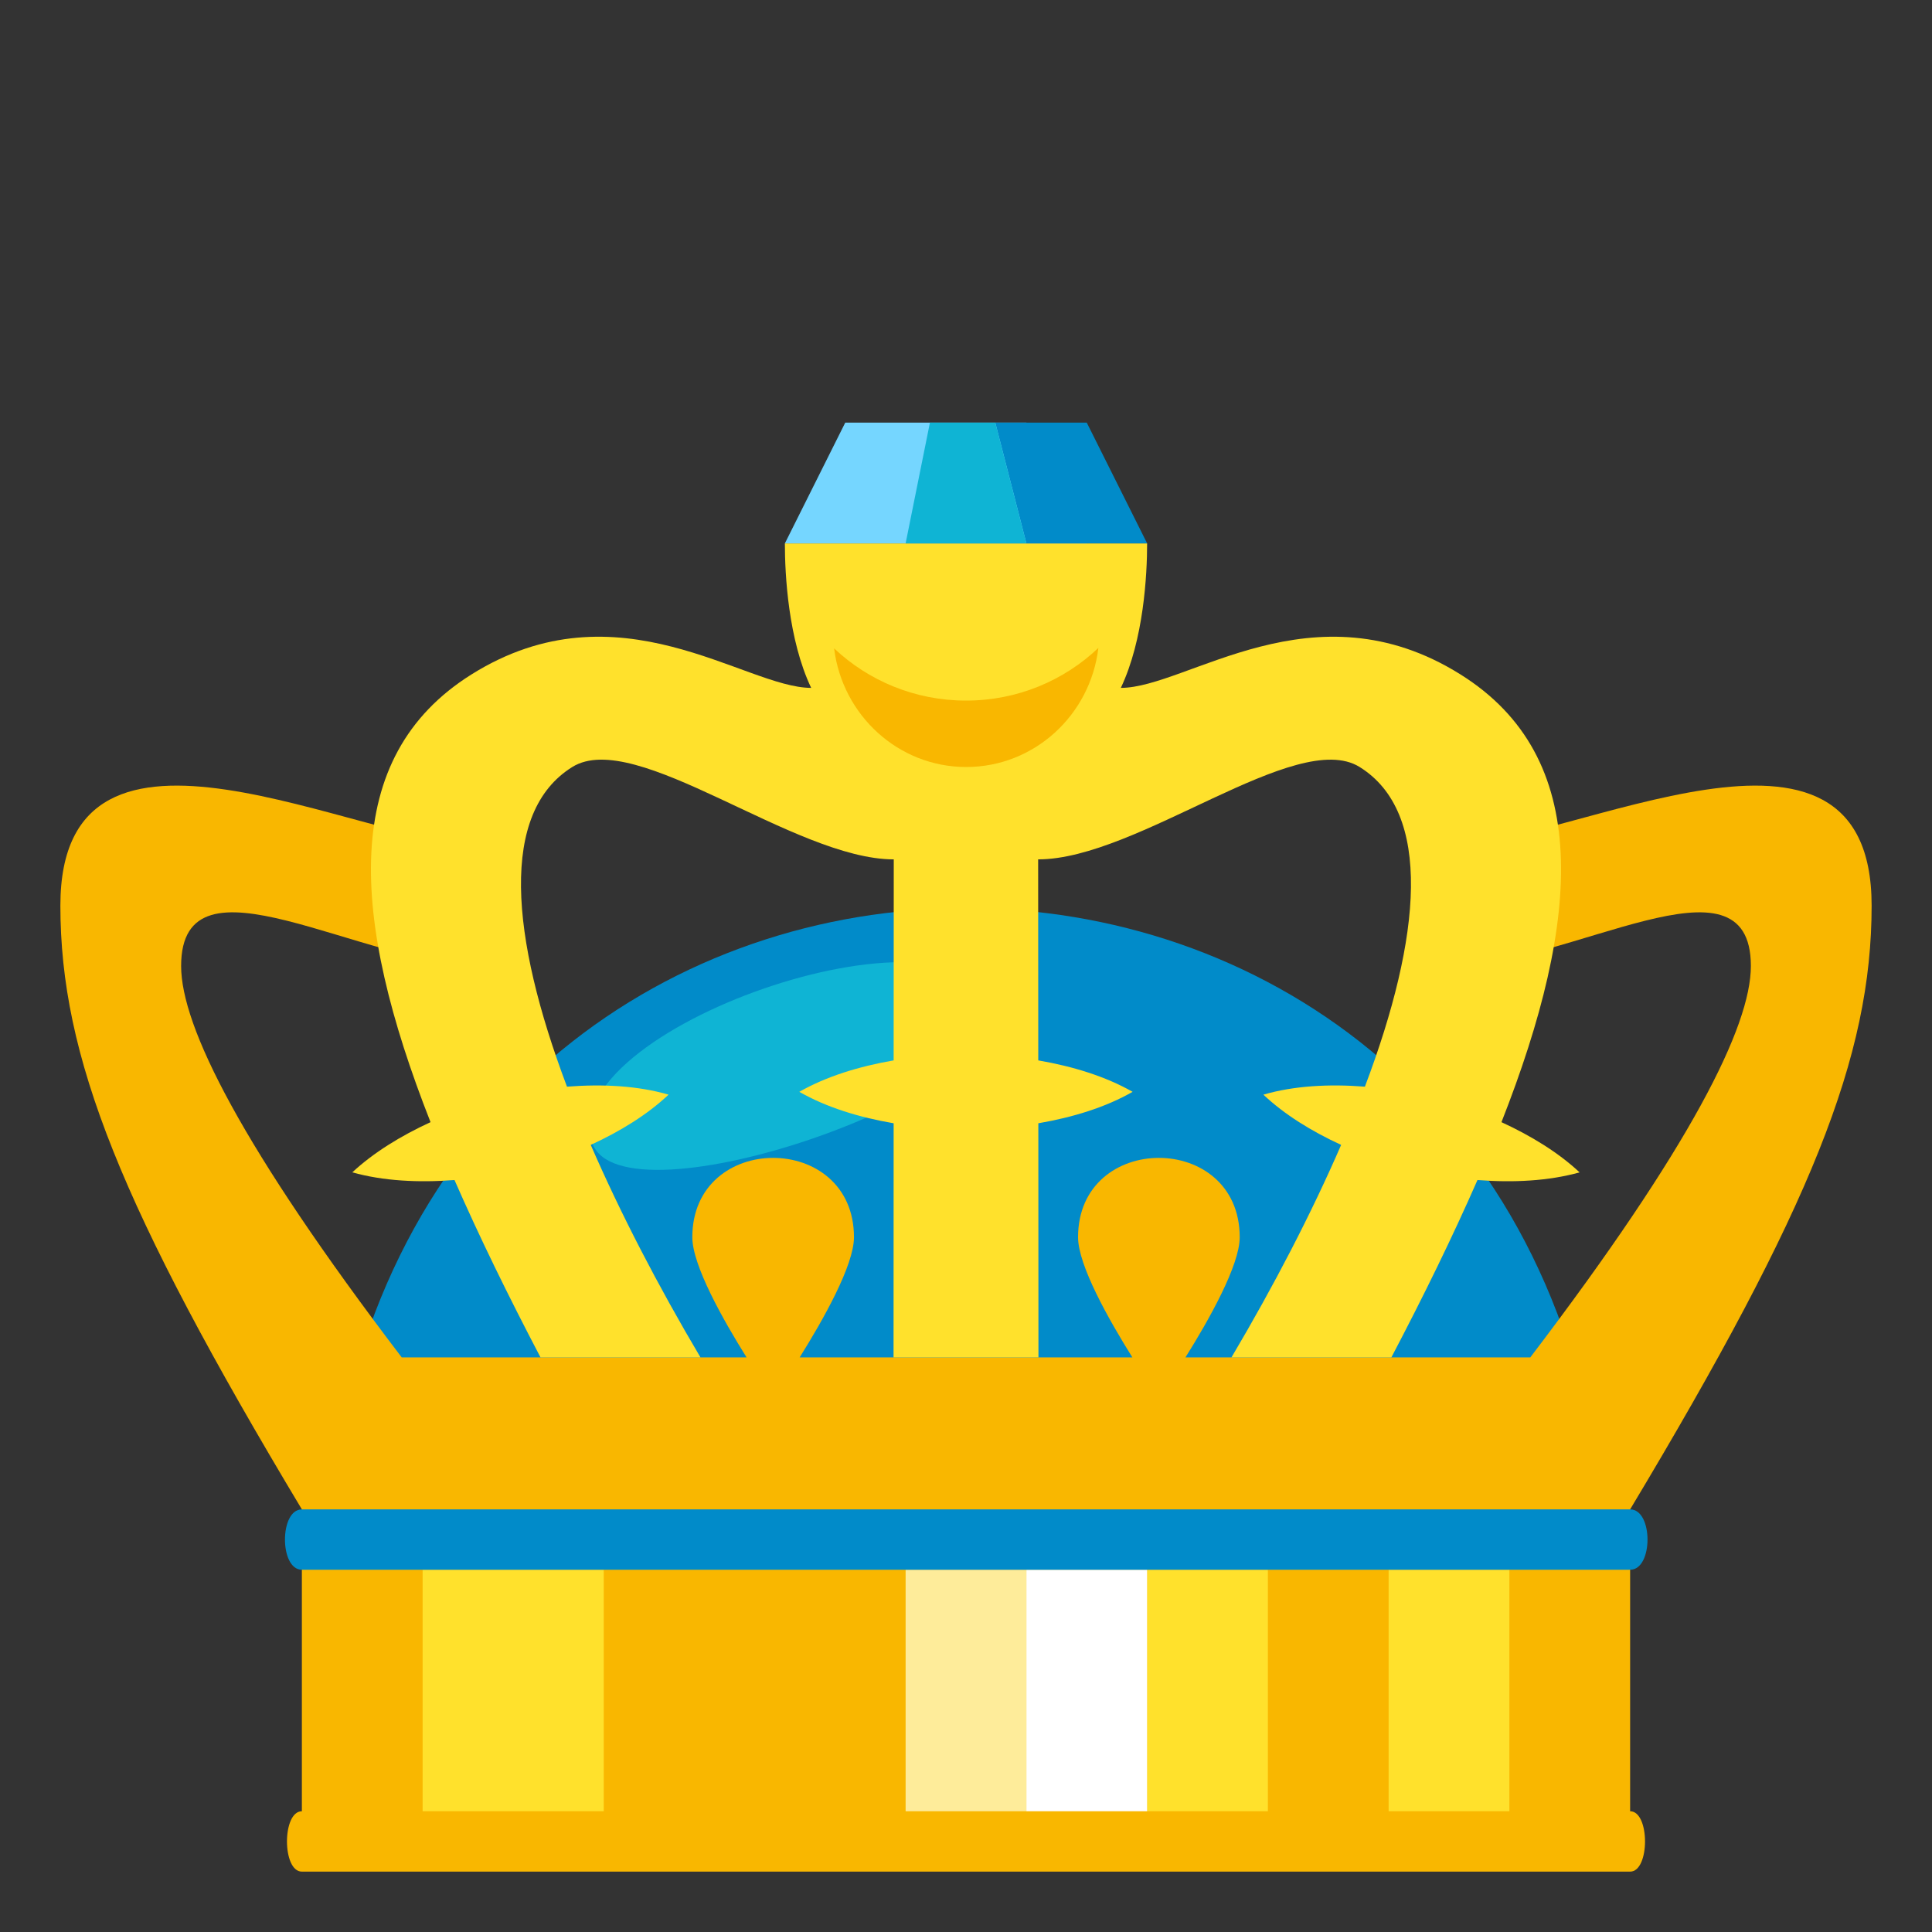 <?xml version="1.0" encoding="utf-8"?>
<!-- Generator: Adobe Illustrator 15.0.0, SVG Export Plug-In . SVG Version: 6.00 Build 0)  -->
<!DOCTYPE svg PUBLIC "-//W3C//DTD SVG 1.1//EN" "http://www.w3.org/Graphics/SVG/1.1/DTD/svg11.dtd">
<svg version="1.1" id="Layer_1" xmlns="http://www.w3.org/2000/svg" xmlns:xlink="http://www.w3.org/1999/xlink" x="0px" y="0px"
	 width="64px" height="64px" viewBox="0 0 64 64" enable-background="new 0 0 64 64" xml:space="preserve">
<rect x="0" y="0" width="64" height="64" fill="#333333" stroke="none"/>
<path fill="#018BC9" d="M52.969,48.938c-3.6-25.138-38.339-25.138-41.939,0H52.969z"/>
<path fill="#0FB4D4" d="M32.859,33.267c0.953,2.864-12.293,7.444-13.246,4.58C18.36,34.103,31.615,29.522,32.859,33.267z"/>
<path fill="#F9B700" d="M54,60V50c6-10,8-15,8-20c0-7.571-10-2.001-14-2.001v4c4,0,10-3.999,10,0.001c0,2-2,6-7.307,12.965H39.27
	c0.781-1.248,1.797-3.051,1.797-3.98c0-3.505-5.355-3.505-5.355,0c0,0.93,1.018,2.732,1.799,3.98H32h-5.51
	c0.781-1.248,1.799-3.051,1.799-3.98c0-3.505-5.355-3.505-5.355,0c0,0.93,1.016,2.732,1.797,3.98H13.307C8,38,6,34,6,32
	c0-4,6-0.001,10-0.001v-4c-4,0-14-5.57-14,2.001c0,5,2,10,8,20v10c-0.658,0-0.658,2,0,2h22h22C54.658,62,54.658,60,54,60z"/>
<path fill="#FFE12C" d="M49.738,37.173c2.666-6.775,3.012-12.093-1.355-14.83c-4.871-3.053-9.059,0.444-11.254,0.444
	C37.889,21.186,38,19.034,38,18H26c0,1.034,0.11,3.186,0.871,4.787c-2.195,0-6.386-3.497-11.255-0.444
	c-4.367,2.737-4.02,8.055-1.354,14.83c-0.989,0.455-1.89,1.01-2.592,1.663c1.021,0.285,2.189,0.347,3.386,0.254
	c0.818,1.869,1.779,3.834,2.849,5.875h5.299c-1.408-2.375-2.648-4.768-3.635-7.039c0.984-0.452,1.879-1.005,2.578-1.664
	c-1.011-0.295-2.174-0.357-3.365-0.265c-1.879-4.977-2.242-9.087,0.177-10.59c2.096-1.301,7.349,3.061,10.648,3.061l-0.004,6.659
	c-1.147,0.198-2.23,0.531-3.125,1.041c0.896,0.513,1.979,0.846,3.125,1.042L29.6,44.965H34.4l-0.004-7.755
	c1.143-0.196,2.229-0.529,3.123-1.042c-0.893-0.51-1.977-0.843-3.125-1.041l-0.004-6.659c3.301,0,8.553-4.361,10.648-3.061
	c2.42,1.503,2.059,5.613,0.176,10.59c-1.188-0.093-2.352-0.03-3.363,0.265c0.699,0.659,1.594,1.212,2.576,1.664
	c-0.986,2.271-2.227,4.664-3.633,7.039h5.297c1.072-2.041,2.033-4.006,2.852-5.875c1.195,0.093,2.365,0.031,3.383-0.254
	C51.627,38.183,50.727,37.628,49.738,37.173z"/>
<polygon fill="#75D6FF" points="36,18 26,18 28,14 34,14 "/>
<polygon fill="#018BC9" points="32.97,14 34,18 38,18 36,14 "/>
<polygon fill="#0FB4D4" points="32.97,14 30.805,14 30,18 34,18 "/>
<rect x="30" y="52" fill="#FEEC9A" width="4" height="8"/>
<rect x="38" y="52" fill="#FFE12C" width="4" height="8"/>
<rect x="34" y="52" fill="#FFFFFF" width="4" height="8"/>
<rect x="46" y="52" fill="#FFE12C" width="4" height="8"/>
<rect x="14" y="52" fill="#FFE12C" width="6" height="8"/>
<path fill="#F9B700" d="M32.001,23.208c-1.696,0-3.235-0.66-4.37-1.73c0.273,2.216,2.128,3.93,4.376,3.93
	c2.255,0,4.114-1.722,4.378-3.945C35.25,22.542,33.705,23.208,32.001,23.208z"/>
<path fill="#018BC9" d="M54,50H10c-0.747,0-0.747,2,0,2h44C54.768,52,54.768,50,54,50z"/>
</svg>
